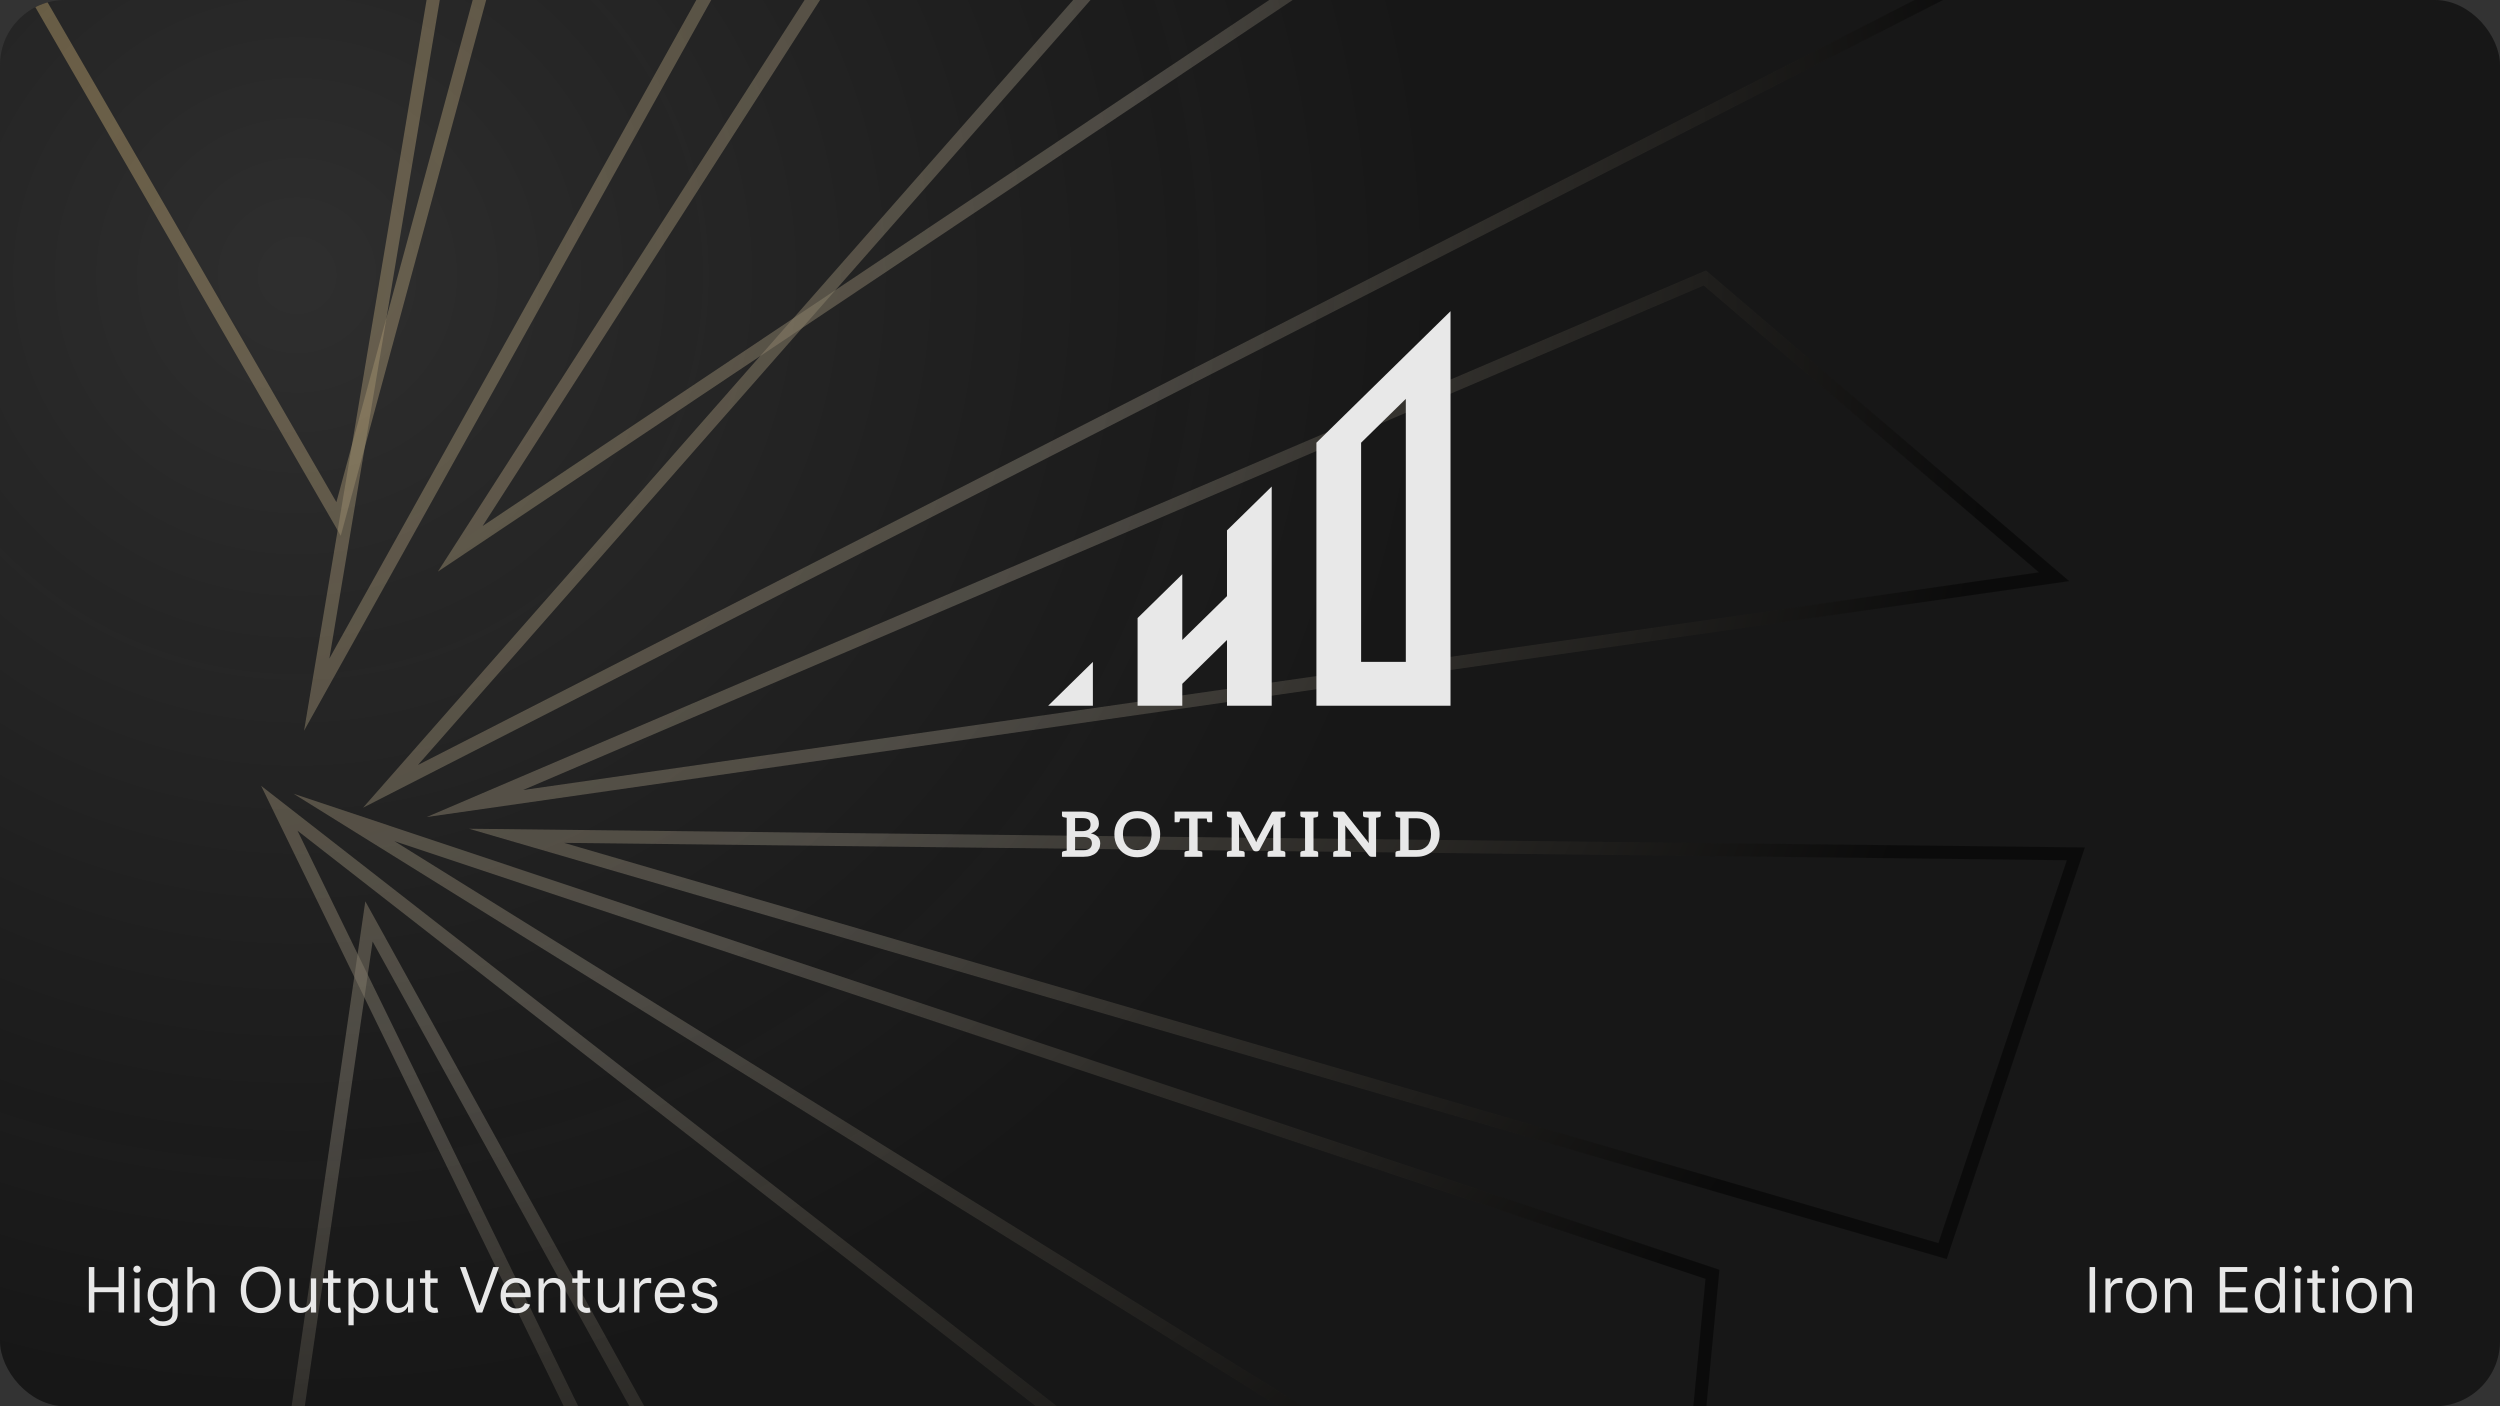 <svg width="1920" height="1080" viewBox="0 0 1920 1080" fill="none" xmlns="http://www.w3.org/2000/svg">
<rect x="0" y="0" width="1920" height="1080" fill="#333333" stroke="none"/>
<g clip-path="url(#clip0_245_347)">
<rect width="1920" height="1080" rx="50" fill="#171717"/>
<path fill-rule="evenodd" clip-rule="evenodd" d="M-426.504 -789.613L260.028 398.559L421.518 -196.405L-426.504 -789.613Z" stroke="url(#paint0_radial_245_347)" stroke-opacity="0.5" stroke-width="10" stroke-miterlimit="10" stroke-linecap="square"/>
<path fill-rule="evenodd" clip-rule="evenodd" d="M461.35 -767.466L909.076 -661.525L243.223 533.503L461.35 -767.466Z" stroke="url(#paint1_radial_245_347)" stroke-opacity="0.5" stroke-width="10" stroke-miterlimit="10" stroke-linecap="square"/>
<path fill-rule="evenodd" clip-rule="evenodd" d="M993.865 -576.791L353.468 421.49L1492.75 -340.355L993.865 -576.791Z" stroke="url(#paint2_radial_245_347)" stroke-opacity="0.5" stroke-width="10" stroke-miterlimit="10" stroke-linecap="square"/>
<path fill-rule="evenodd" clip-rule="evenodd" d="M1126.24 -335.964L1613.35 -67.516L299.895 603.912L1126.24 -335.964Z" stroke="url(#paint3_radial_245_347)" stroke-opacity="0.5" stroke-width="10" stroke-miterlimit="10" stroke-linecap="square"/>
<path fill-rule="evenodd" clip-rule="evenodd" d="M1309.32 213.473L1577.49 442.92L364.649 617.123L1309.32 213.473Z" stroke="url(#paint4_radial_245_347)" stroke-opacity="0.5" stroke-width="10" stroke-miterlimit="10" stroke-linecap="square"/>
<path fill-rule="evenodd" clip-rule="evenodd" d="M1594.26 655.765L396.67 641.891L1491.87 960.83L1594.26 655.765Z" stroke="url(#paint5_radial_245_347)" stroke-opacity="0.5" stroke-width="10" stroke-miterlimit="10" stroke-linecap="square"/>
<path fill-rule="evenodd" clip-rule="evenodd" d="M1315.18 978.689L264.093 627.762L1287.89 1264.52L1315.18 978.689Z" stroke="url(#paint6_radial_245_347)" stroke-opacity="0.5" stroke-width="10" stroke-miterlimit="10" stroke-linecap="square"/>
<path fill-rule="evenodd" clip-rule="evenodd" d="M1151.2 1350.95L214.497 620.728L772.983 1765.66L1151.2 1350.95Z" stroke="url(#paint7_radial_245_347)" stroke-opacity="0.5" stroke-width="10" stroke-miterlimit="10" stroke-linecap="square"/>
<path fill-rule="evenodd" clip-rule="evenodd" d="M709.953 1479.78L283.359 707.64L125.075 1792.17L709.953 1479.78Z" stroke="url(#paint8_radial_245_347)" stroke-opacity="0.5" stroke-width="10" stroke-miterlimit="10" stroke-linecap="square"/>
<ellipse opacity="0.2" cx="226.5" cy="211" rx="887.5" ry="869" fill="url(#paint9_radial_245_347)"/>
<path d="M68.227 1008V973.091H72.454V988.636H91.068V973.091H95.296V1008H91.068V992.386H72.454V1008H68.227ZM103.213 1008V981.818H107.236V1008H103.213ZM105.259 977.455C104.474 977.455 103.798 977.188 103.23 976.653C102.673 976.119 102.395 975.477 102.395 974.727C102.395 973.977 102.673 973.335 103.23 972.801C103.798 972.267 104.474 972 105.259 972C106.043 972 106.713 972.267 107.27 972.801C107.838 973.335 108.122 973.977 108.122 974.727C108.122 975.477 107.838 976.119 107.27 976.653C106.713 977.188 106.043 977.455 105.259 977.455ZM125.172 1018.36C123.229 1018.36 121.558 1018.11 120.161 1017.61C118.763 1017.12 117.598 1016.48 116.666 1015.67C115.746 1014.88 115.013 1014.02 114.467 1013.11L117.672 1010.86C118.036 1011.34 118.496 1011.89 119.053 1012.5C119.609 1013.12 120.371 1013.66 121.337 1014.12C122.314 1014.59 123.592 1014.82 125.172 1014.82C127.286 1014.82 129.03 1014.31 130.405 1013.28C131.78 1012.26 132.467 1010.66 132.467 1008.48V1003.16H132.126C131.831 1003.64 131.411 1004.23 130.865 1004.93C130.331 1005.62 129.558 1006.24 128.547 1006.79C127.547 1007.32 126.195 1007.59 124.49 1007.59C122.376 1007.59 120.479 1007.09 118.797 1006.09C117.126 1005.09 115.803 1003.64 114.825 1001.73C113.859 999.818 113.376 997.5 113.376 994.773C113.376 992.091 113.848 989.756 114.791 987.767C115.734 985.767 117.047 984.222 118.729 983.131C120.411 982.028 122.354 981.477 124.558 981.477C126.263 981.477 127.615 981.761 128.615 982.33C129.626 982.886 130.399 983.523 130.933 984.239C131.479 984.943 131.899 985.523 132.195 985.977H132.604V981.818H136.49V1008.75C136.49 1011 135.979 1012.83 134.956 1014.24C133.945 1015.66 132.581 1016.7 130.865 1017.36C129.161 1018.03 127.263 1018.36 125.172 1018.36ZM125.036 1003.98C126.649 1003.98 128.013 1003.61 129.126 1002.87C130.24 1002.13 131.087 1001.07 131.666 999.682C132.246 998.295 132.536 996.636 132.536 994.705C132.536 992.818 132.251 991.153 131.683 989.71C131.115 988.267 130.274 987.136 129.161 986.318C128.047 985.5 126.672 985.091 125.036 985.091C123.331 985.091 121.911 985.523 120.774 986.386C119.649 987.25 118.803 988.409 118.234 989.864C117.678 991.318 117.399 992.932 117.399 994.705C117.399 996.523 117.683 998.131 118.251 999.528C118.831 1000.91 119.683 1002.01 120.808 1002.8C121.945 1003.59 123.354 1003.98 125.036 1003.98ZM147.876 992.25V1008H143.854V973.091H147.876V985.909H148.217C148.831 984.557 149.751 983.483 150.979 982.688C152.217 981.881 153.865 981.477 155.922 981.477C157.706 981.477 159.268 981.835 160.609 982.551C161.95 983.256 162.99 984.341 163.729 985.807C164.479 987.261 164.854 989.114 164.854 991.364V1008H160.831V991.636C160.831 989.557 160.291 987.949 159.212 986.812C158.143 985.665 156.661 985.091 154.763 985.091C153.445 985.091 152.263 985.369 151.217 985.926C150.183 986.483 149.365 987.295 148.763 988.364C148.172 989.432 147.876 990.727 147.876 992.25ZM215.713 990.545C215.713 994.227 215.048 997.409 213.719 1000.09C212.389 1002.77 210.565 1004.84 208.247 1006.3C205.929 1007.75 203.281 1008.48 200.304 1008.48C197.327 1008.48 194.679 1007.75 192.361 1006.3C190.043 1004.84 188.219 1002.77 186.889 1000.09C185.56 997.409 184.895 994.227 184.895 990.545C184.895 986.864 185.56 983.682 186.889 981C188.219 978.318 190.043 976.25 192.361 974.795C194.679 973.341 197.327 972.614 200.304 972.614C203.281 972.614 205.929 973.341 208.247 974.795C210.565 976.25 212.389 978.318 213.719 981C215.048 983.682 215.713 986.864 215.713 990.545ZM211.622 990.545C211.622 987.523 211.116 984.972 210.105 982.892C209.105 980.812 207.747 979.239 206.031 978.17C204.327 977.102 202.418 976.568 200.304 976.568C198.19 976.568 196.276 977.102 194.56 978.17C192.855 979.239 191.497 980.812 190.486 982.892C189.486 984.972 188.986 987.523 188.986 990.545C188.986 993.568 189.486 996.119 190.486 998.199C191.497 1000.28 192.855 1001.85 194.56 1002.92C196.276 1003.99 198.19 1004.52 200.304 1004.52C202.418 1004.52 204.327 1003.99 206.031 1002.92C207.747 1001.85 209.105 1000.28 210.105 998.199C211.116 996.119 211.622 993.568 211.622 990.545ZM238.776 997.295V981.818H242.798V1008H238.776V1003.57H238.503C237.889 1004.9 236.935 1006.03 235.639 1006.96C234.344 1007.88 232.707 1008.34 230.73 1008.34C229.094 1008.34 227.639 1007.98 226.366 1007.27C225.094 1006.54 224.094 1005.45 223.366 1003.99C222.639 1002.53 222.276 1000.68 222.276 998.455V981.818H226.298V998.182C226.298 1000.09 226.832 1001.61 227.901 1002.75C228.98 1003.89 230.355 1004.45 232.026 1004.45C233.026 1004.45 234.043 1004.2 235.077 1003.69C236.122 1003.18 236.997 1002.39 237.702 1001.34C238.418 1000.28 238.776 998.932 238.776 997.295ZM261.553 981.818V985.227H247.984V981.818H261.553ZM251.939 975.545H255.962V1000.5C255.962 1001.64 256.126 1002.49 256.456 1003.06C256.797 1003.61 257.229 1003.99 257.751 1004.18C258.286 1004.36 258.848 1004.45 259.439 1004.45C259.882 1004.45 260.246 1004.43 260.53 1004.39C260.814 1004.33 261.041 1004.28 261.212 1004.25L262.03 1007.86C261.757 1007.97 261.376 1008.07 260.888 1008.17C260.399 1008.28 259.78 1008.34 259.03 1008.34C257.893 1008.34 256.78 1008.1 255.689 1007.61C254.609 1007.12 253.712 1006.38 252.996 1005.38C252.291 1004.38 251.939 1003.11 251.939 1001.59V975.545ZM267.604 1017.82V981.818H271.49V985.977H271.967C272.263 985.523 272.672 984.943 273.195 984.239C273.729 983.523 274.49 982.886 275.479 982.33C276.479 981.761 277.831 981.477 279.536 981.477C281.74 981.477 283.683 982.028 285.365 983.131C287.047 984.233 288.359 985.795 289.303 987.818C290.246 989.841 290.717 992.227 290.717 994.977C290.717 997.75 290.246 1000.15 289.303 1002.19C288.359 1004.21 287.053 1005.78 285.382 1006.89C283.712 1007.99 281.786 1008.55 279.604 1008.55C277.922 1008.55 276.575 1008.27 275.564 1007.71C274.553 1007.14 273.774 1006.5 273.229 1005.78C272.683 1005.06 272.263 1004.45 271.967 1003.98H271.626V1017.82H267.604ZM271.558 994.909C271.558 996.886 271.848 998.631 272.428 1000.14C273.007 1001.64 273.854 1002.82 274.967 1003.67C276.081 1004.51 277.445 1004.93 279.058 1004.93C280.74 1004.93 282.143 1004.49 283.268 1003.6C284.405 1002.7 285.257 1001.5 285.825 999.989C286.405 998.466 286.695 996.773 286.695 994.909C286.695 993.068 286.411 991.409 285.842 989.932C285.286 988.443 284.439 987.267 283.303 986.403C282.178 985.528 280.763 985.091 279.058 985.091C277.422 985.091 276.047 985.506 274.933 986.335C273.82 987.153 272.979 988.301 272.411 989.778C271.842 991.244 271.558 992.955 271.558 994.909ZM313.354 997.295V981.818H317.376V1008H313.354V1003.57H313.081C312.467 1004.9 311.513 1006.03 310.217 1006.96C308.922 1007.88 307.286 1008.34 305.308 1008.34C303.672 1008.34 302.217 1007.98 300.945 1007.27C299.672 1006.54 298.672 1005.45 297.945 1003.99C297.217 1002.53 296.854 1000.68 296.854 998.455V981.818H300.876V998.182C300.876 1000.09 301.411 1001.61 302.479 1002.75C303.558 1003.89 304.933 1004.45 306.604 1004.45C307.604 1004.45 308.621 1004.2 309.655 1003.69C310.7 1003.18 311.575 1002.39 312.28 1001.34C312.996 1000.28 313.354 998.932 313.354 997.295ZM336.131 981.818V985.227H322.562V981.818H336.131ZM326.517 975.545H330.54V1000.5C330.54 1001.64 330.705 1002.49 331.034 1003.06C331.375 1003.61 331.807 1003.99 332.33 1004.18C332.864 1004.36 333.426 1004.45 334.017 1004.45C334.46 1004.45 334.824 1004.43 335.108 1004.39C335.392 1004.33 335.619 1004.28 335.79 1004.25L336.608 1007.86C336.335 1007.97 335.955 1008.07 335.466 1008.17C334.977 1008.28 334.358 1008.34 333.608 1008.34C332.472 1008.34 331.358 1008.1 330.267 1007.61C329.188 1007.12 328.29 1006.38 327.574 1005.38C326.869 1004.38 326.517 1003.11 326.517 1001.59V975.545ZM357.659 973.091L368.023 1002.48H368.432L378.795 973.091H383.227L370.409 1008H366.045L353.227 973.091H357.659ZM396.659 1008.55C394.136 1008.55 391.96 1007.99 390.131 1006.88C388.312 1005.75 386.909 1004.18 385.92 1002.17C384.943 1000.15 384.455 997.795 384.455 995.114C384.455 992.432 384.943 990.068 385.92 988.023C386.909 985.966 388.284 984.364 390.045 983.216C391.818 982.057 393.886 981.477 396.25 981.477C397.614 981.477 398.96 981.705 400.29 982.159C401.619 982.614 402.83 983.352 403.92 984.375C405.011 985.386 405.881 986.727 406.528 988.398C407.176 990.068 407.5 992.125 407.5 994.568V996.273H387.318V992.795H403.409C403.409 991.318 403.114 990 402.523 988.841C401.943 987.682 401.114 986.767 400.034 986.097C398.966 985.426 397.705 985.091 396.25 985.091C394.648 985.091 393.261 985.489 392.091 986.284C390.932 987.068 390.04 988.091 389.415 989.352C388.79 990.614 388.477 991.966 388.477 993.409V995.727C388.477 997.705 388.818 999.381 389.5 1000.76C390.193 1002.12 391.153 1003.16 392.381 1003.88C393.608 1004.58 395.034 1004.93 396.659 1004.93C397.716 1004.93 398.67 1004.78 399.523 1004.49C400.386 1004.18 401.131 1003.73 401.756 1003.12C402.381 1002.51 402.864 1001.75 403.205 1000.84L407.091 1001.93C406.682 1003.25 405.994 1004.41 405.028 1005.41C404.063 1006.4 402.869 1007.17 401.449 1007.73C400.028 1008.27 398.432 1008.55 396.659 1008.55ZM417.642 992.25V1008H413.619V981.818H417.506V985.909H417.847C418.46 984.58 419.392 983.511 420.642 982.705C421.892 981.886 423.506 981.477 425.483 981.477C427.256 981.477 428.807 981.841 430.136 982.568C431.466 983.284 432.5 984.375 433.239 985.841C433.977 987.295 434.347 989.136 434.347 991.364V1008H430.324V991.636C430.324 989.58 429.79 987.977 428.722 986.83C427.653 985.67 426.188 985.091 424.324 985.091C423.04 985.091 421.892 985.369 420.881 985.926C419.881 986.483 419.091 987.295 418.511 988.364C417.932 989.432 417.642 990.727 417.642 992.25ZM453.084 981.818V985.227H439.516V981.818H453.084ZM443.47 975.545H447.493V1000.5C447.493 1001.64 447.658 1002.49 447.987 1003.06C448.328 1003.61 448.76 1003.99 449.283 1004.18C449.817 1004.36 450.379 1004.45 450.97 1004.45C451.413 1004.45 451.777 1004.43 452.061 1004.39C452.345 1004.33 452.572 1004.28 452.743 1004.25L453.561 1007.86C453.288 1007.97 452.908 1008.07 452.419 1008.17C451.93 1008.28 451.311 1008.34 450.561 1008.34C449.425 1008.34 448.311 1008.1 447.22 1007.61C446.141 1007.12 445.243 1006.38 444.527 1005.38C443.822 1004.38 443.47 1003.11 443.47 1001.59V975.545ZM475.635 997.295V981.818H479.658V1008H475.635V1003.57H475.362C474.749 1004.9 473.794 1006.03 472.499 1006.96C471.203 1007.88 469.567 1008.34 467.589 1008.34C465.953 1008.34 464.499 1007.98 463.226 1007.27C461.953 1006.54 460.953 1005.45 460.226 1003.99C459.499 1002.53 459.135 1000.68 459.135 998.455V981.818H463.158V998.182C463.158 1000.09 463.692 1001.61 464.76 1002.75C465.839 1003.89 467.214 1004.45 468.885 1004.45C469.885 1004.45 470.902 1004.2 471.936 1003.69C472.982 1003.18 473.857 1002.39 474.561 1001.34C475.277 1000.28 475.635 998.932 475.635 997.295ZM487.026 1008V981.818H490.912V985.773H491.185C491.662 984.477 492.526 983.426 493.776 982.619C495.026 981.812 496.435 981.409 498.003 981.409C498.298 981.409 498.668 981.415 499.111 981.426C499.554 981.437 499.889 981.455 500.116 981.477V985.568C499.98 985.534 499.668 985.483 499.179 985.415C498.702 985.335 498.196 985.295 497.662 985.295C496.389 985.295 495.253 985.562 494.253 986.097C493.264 986.619 492.48 987.347 491.901 988.278C491.332 989.199 491.048 990.25 491.048 991.432V1008H487.026ZM515.065 1008.55C512.543 1008.55 510.366 1007.99 508.537 1006.88C506.719 1005.75 505.315 1004.18 504.327 1002.17C503.349 1000.15 502.861 997.795 502.861 995.114C502.861 992.432 503.349 990.068 504.327 988.023C505.315 985.966 506.69 984.364 508.452 983.216C510.224 982.057 512.293 981.477 514.656 981.477C516.02 981.477 517.366 981.705 518.696 982.159C520.026 982.614 521.236 983.352 522.327 984.375C523.418 985.386 524.287 986.727 524.935 988.398C525.582 990.068 525.906 992.125 525.906 994.568V996.273H505.724V992.795H521.815C521.815 991.318 521.52 990 520.929 988.841C520.349 987.682 519.52 986.767 518.44 986.097C517.372 985.426 516.111 985.091 514.656 985.091C513.054 985.091 511.668 985.489 510.497 986.284C509.338 987.068 508.446 988.091 507.821 989.352C507.196 990.614 506.884 991.966 506.884 993.409V995.727C506.884 997.705 507.224 999.381 507.906 1000.76C508.599 1002.12 509.56 1003.16 510.787 1003.88C512.014 1004.58 513.44 1004.93 515.065 1004.93C516.122 1004.93 517.077 1004.78 517.929 1004.49C518.793 1004.18 519.537 1003.73 520.162 1003.12C520.787 1002.51 521.27 1001.75 521.611 1000.84L525.497 1001.93C525.088 1003.25 524.401 1004.41 523.435 1005.41C522.469 1006.4 521.276 1007.17 519.855 1007.73C518.435 1008.27 516.838 1008.55 515.065 1008.55ZM550.571 987.682L546.957 988.705C546.73 988.102 546.395 987.517 545.952 986.949C545.52 986.369 544.929 985.892 544.179 985.517C543.429 985.142 542.469 984.955 541.298 984.955C539.696 984.955 538.361 985.324 537.293 986.062C536.236 986.79 535.707 987.716 535.707 988.841C535.707 989.841 536.071 990.631 536.798 991.21C537.526 991.79 538.662 992.273 540.207 992.659L544.094 993.614C546.435 994.182 548.179 995.051 549.327 996.222C550.474 997.381 551.048 998.875 551.048 1000.7C551.048 1002.2 550.616 1003.55 549.753 1004.73C548.901 1005.91 547.707 1006.84 546.173 1007.52C544.639 1008.2 542.855 1008.55 540.821 1008.55C538.151 1008.55 535.94 1007.97 534.19 1006.81C532.44 1005.65 531.332 1003.95 530.866 1001.73L534.685 1000.77C535.048 1002.18 535.736 1003.24 536.747 1003.94C537.77 1004.65 539.105 1005 540.753 1005C542.628 1005 544.116 1004.6 545.219 1003.81C546.332 1003 546.889 1002.03 546.889 1000.91C546.889 1000 546.571 999.239 545.935 998.625C545.298 998 544.321 997.534 543.003 997.227L538.639 996.205C536.241 995.636 534.48 994.756 533.355 993.562C532.241 992.358 531.685 990.852 531.685 989.045C531.685 987.568 532.099 986.261 532.929 985.125C533.77 983.989 534.912 983.097 536.355 982.449C537.81 981.801 539.457 981.477 541.298 981.477C543.889 981.477 545.923 982.045 547.401 983.182C548.889 984.318 549.946 985.818 550.571 987.682Z" fill="#E8E8E8"/>
<path d="M1609.03 973.091V1008H1604.81V973.091H1609.03ZM1616.96 1008V981.818H1620.85V985.773H1621.12C1621.6 984.477 1622.46 983.426 1623.71 982.619C1624.96 981.812 1626.37 981.409 1627.94 981.409C1628.24 981.409 1628.61 981.415 1629.05 981.426C1629.49 981.437 1629.83 981.455 1630.05 981.477V985.568C1629.92 985.534 1629.61 985.483 1629.12 985.415C1628.64 985.335 1628.13 985.295 1627.6 985.295C1626.33 985.295 1625.19 985.562 1624.19 986.097C1623.2 986.619 1622.42 987.347 1621.84 988.278C1621.27 989.199 1620.99 990.25 1620.99 991.432V1008H1616.96ZM1644.66 1008.55C1642.3 1008.55 1640.22 1007.98 1638.44 1006.86C1636.67 1005.73 1635.28 1004.16 1634.28 1002.14C1633.29 1000.11 1632.8 997.75 1632.8 995.045C1632.8 992.318 1633.29 989.937 1634.28 987.903C1635.28 985.869 1636.67 984.29 1638.44 983.165C1640.22 982.04 1642.3 981.477 1644.66 981.477C1647.03 981.477 1649.09 982.04 1650.87 983.165C1652.65 984.29 1654.04 985.869 1655.03 987.903C1656.03 989.937 1656.53 992.318 1656.53 995.045C1656.53 997.75 1656.03 1000.11 1655.03 1002.14C1654.04 1004.16 1652.65 1005.73 1650.87 1006.86C1649.09 1007.98 1647.03 1008.55 1644.66 1008.55ZM1644.66 1004.93C1646.46 1004.93 1647.93 1004.47 1649.09 1003.55C1650.25 1002.63 1651.11 1001.42 1651.67 999.92C1652.22 998.42 1652.5 996.795 1652.5 995.045C1652.5 993.295 1652.22 991.665 1651.67 990.153C1651.11 988.642 1650.25 987.42 1649.09 986.489C1647.93 985.557 1646.46 985.091 1644.66 985.091C1642.87 985.091 1641.39 985.557 1640.23 986.489C1639.07 987.42 1638.21 988.642 1637.66 990.153C1637.1 991.665 1636.82 993.295 1636.82 995.045C1636.82 996.795 1637.1 998.42 1637.66 999.92C1638.21 1001.42 1639.07 1002.63 1640.23 1003.55C1641.39 1004.47 1642.87 1004.93 1644.66 1004.93ZM1666.69 992.25V1008H1662.67V981.818H1666.55V985.909H1666.89C1667.51 984.58 1668.44 983.511 1669.69 982.705C1670.94 981.886 1672.55 981.477 1674.53 981.477C1676.3 981.477 1677.85 981.841 1679.18 982.568C1680.51 983.284 1681.55 984.375 1682.29 985.841C1683.02 987.295 1683.39 989.136 1683.39 991.364V1008H1679.37V991.636C1679.37 989.58 1678.84 987.977 1677.77 986.83C1676.7 985.67 1675.23 985.091 1673.37 985.091C1672.09 985.091 1670.94 985.369 1669.93 985.926C1668.93 986.483 1668.14 987.295 1667.56 988.364C1666.98 989.432 1666.69 990.727 1666.69 992.25ZM1704.79 1008V973.091H1725.86V976.841H1709.02V988.636H1724.77V992.386H1709.02V1004.25H1726.13V1008H1704.79ZM1742.82 1008.55C1740.64 1008.55 1738.71 1007.99 1737.04 1006.89C1735.37 1005.78 1734.06 1004.21 1733.12 1002.19C1732.18 1000.15 1731.7 997.75 1731.7 994.977C1731.7 992.227 1732.18 989.841 1733.12 987.818C1734.06 985.795 1735.38 984.233 1737.06 983.131C1738.74 982.028 1740.68 981.477 1742.89 981.477C1744.59 981.477 1745.94 981.761 1746.93 982.33C1747.93 982.886 1748.69 983.523 1749.21 984.239C1749.74 984.943 1750.16 985.523 1750.45 985.977H1750.8V973.091H1754.82V1008H1750.93V1003.98H1750.45C1750.16 1004.45 1749.74 1005.06 1749.19 1005.78C1748.65 1006.5 1747.87 1007.14 1746.86 1007.71C1745.85 1008.27 1744.5 1008.55 1742.82 1008.55ZM1743.36 1004.93C1744.98 1004.93 1746.34 1004.51 1747.45 1003.67C1748.57 1002.82 1749.41 1001.64 1749.99 1000.14C1750.57 998.631 1750.86 996.886 1750.86 994.909C1750.86 992.955 1750.58 991.244 1750.01 989.778C1749.44 988.301 1748.6 987.153 1747.49 986.335C1746.38 985.506 1745 985.091 1743.36 985.091C1741.66 985.091 1740.24 985.528 1739.1 986.403C1737.98 987.267 1737.13 988.443 1736.56 989.932C1736.01 991.409 1735.73 993.068 1735.73 994.909C1735.73 996.773 1736.01 998.466 1736.58 999.989C1737.16 1001.5 1738.01 1002.7 1739.14 1003.6C1740.27 1004.49 1741.68 1004.93 1743.36 1004.93ZM1762.74 1008V981.818H1766.77V1008H1762.74ZM1764.79 977.455C1764.01 977.455 1763.33 977.188 1762.76 976.653C1762.2 976.119 1761.93 975.477 1761.93 974.727C1761.93 973.977 1762.2 973.335 1762.76 972.801C1763.33 972.267 1764.01 972 1764.79 972C1765.57 972 1766.24 972.267 1766.8 972.801C1767.37 973.335 1767.65 973.977 1767.65 974.727C1767.65 975.477 1767.37 976.119 1766.8 976.653C1766.24 977.188 1765.57 977.455 1764.79 977.455ZM1785.52 981.818V985.227H1771.95V981.818H1785.52ZM1775.91 975.545H1779.93V1000.5C1779.93 1001.64 1780.1 1002.49 1780.42 1003.06C1780.77 1003.61 1781.2 1003.99 1781.72 1004.18C1782.25 1004.36 1782.82 1004.45 1783.41 1004.45C1783.85 1004.45 1784.21 1004.43 1784.5 1004.39C1784.78 1004.33 1785.01 1004.28 1785.18 1004.25L1786 1007.86C1785.73 1007.97 1785.35 1008.07 1784.86 1008.17C1784.37 1008.28 1783.75 1008.34 1783 1008.34C1781.86 1008.34 1780.75 1008.1 1779.66 1007.61C1778.58 1007.12 1777.68 1006.38 1776.96 1005.38C1776.26 1004.38 1775.91 1003.11 1775.91 1001.59V975.545ZM1791.57 1008V981.818H1795.6V1008H1791.57ZM1793.62 977.455C1792.83 977.455 1792.16 977.188 1791.59 976.653C1791.03 976.119 1790.75 975.477 1790.75 974.727C1790.75 973.977 1791.03 973.335 1791.59 972.801C1792.16 972.267 1792.83 972 1793.62 972C1794.4 972 1795.07 972.267 1795.63 972.801C1796.2 973.335 1796.48 973.977 1796.48 974.727C1796.48 975.477 1796.2 976.119 1795.63 976.653C1795.07 977.188 1794.4 977.455 1793.62 977.455ZM1813.6 1008.55C1811.24 1008.55 1809.16 1007.98 1807.38 1006.86C1805.61 1005.73 1804.22 1004.16 1803.22 1002.14C1802.23 1000.11 1801.74 997.75 1801.74 995.045C1801.74 992.318 1802.23 989.937 1803.22 987.903C1804.22 985.869 1805.61 984.29 1807.38 983.165C1809.16 982.04 1811.24 981.477 1813.6 981.477C1815.96 981.477 1818.03 982.04 1819.8 983.165C1821.59 984.29 1822.97 985.869 1823.96 987.903C1824.96 989.937 1825.46 992.318 1825.46 995.045C1825.46 997.75 1824.96 1000.11 1823.96 1002.14C1822.97 1004.16 1821.59 1005.73 1819.8 1006.86C1818.03 1007.98 1815.96 1008.55 1813.6 1008.55ZM1813.6 1004.93C1815.39 1004.93 1816.87 1004.47 1818.03 1003.55C1819.19 1002.63 1820.05 1001.42 1820.61 999.92C1821.16 998.42 1821.44 996.795 1821.44 995.045C1821.44 993.295 1821.16 991.665 1820.61 990.153C1820.05 988.642 1819.19 987.42 1818.03 986.489C1816.87 985.557 1815.39 985.091 1813.6 985.091C1811.8 985.091 1810.33 985.557 1809.17 986.489C1808.01 987.42 1807.15 988.642 1806.59 990.153C1806.04 991.665 1805.76 993.295 1805.76 995.045C1805.76 996.795 1806.04 998.42 1806.59 999.92C1807.15 1001.42 1808.01 1002.63 1809.17 1003.55C1810.33 1004.47 1811.8 1004.93 1813.6 1004.93ZM1835.63 992.25V1008H1831.6V981.818H1835.49V985.909H1835.83C1836.44 984.58 1837.38 983.511 1838.63 982.705C1839.88 981.886 1841.49 981.477 1843.47 981.477C1845.24 981.477 1846.79 981.841 1848.12 982.568C1849.45 983.284 1850.48 984.375 1851.22 985.841C1851.96 987.295 1852.33 989.136 1852.33 991.364V1008H1848.31V991.636C1848.31 989.58 1847.77 987.977 1846.71 986.83C1845.64 985.67 1844.17 985.091 1842.31 985.091C1841.02 985.091 1839.88 985.369 1838.87 985.926C1837.87 986.483 1837.08 987.295 1836.5 988.364C1835.92 989.432 1835.63 990.727 1835.63 992.25Z" fill="#E8E8E8"/>
<path d="M837.814 640.048C842.582 641.104 844.966 643.68 844.966 647.776C844.966 649.248 844.678 650.608 844.102 651.856C843.526 653.136 842.71 654.224 841.654 655.12C840.662 655.984 839.35 656.688 837.718 657.232C836.182 657.744 834.39 658 832.342 658H815.59V655.168C815.59 654.368 815.99 653.872 816.79 653.68L817.078 653.632C817.174 653.632 817.27 653.616 817.366 653.584C817.494 653.552 817.638 653.52 817.798 653.488L819.238 653.248V628.048L817.798 627.808C817.638 627.776 817.494 627.744 817.366 627.712C817.27 627.68 817.174 627.664 817.078 627.664L816.79 627.616C815.99 627.424 815.59 626.928 815.59 626.128V623.296H831.19C833.494 623.296 835.43 623.504 836.998 623.92C838.662 624.368 839.99 624.992 840.982 625.792C842.006 626.592 842.758 627.568 843.238 628.72C843.718 629.872 843.958 631.136 843.958 632.512C843.958 633.376 843.846 634.16 843.622 634.864C843.398 635.568 843.014 636.272 842.47 636.976C841.99 637.552 841.35 638.128 840.55 638.704C839.846 639.184 838.934 639.632 837.814 640.048ZM830.854 638.32C833.062 638.32 834.726 637.92 835.846 637.12C836.966 636.32 837.526 635.04 837.526 633.28C837.526 631.488 837.014 630.208 835.99 629.44C834.998 628.672 833.398 628.288 831.19 628.288H825.67V638.32H830.854ZM838.246 649.696C838.47 649.12 838.582 648.432 838.582 647.632C838.582 646.96 838.454 646.288 838.198 645.616C837.942 644.976 837.574 644.464 837.094 644.08C836.614 643.696 835.958 643.376 835.126 643.12C834.358 642.896 833.382 642.784 832.198 642.784H825.67V652.96H832.246C833.462 652.96 834.47 652.816 835.27 652.528C836.07 652.24 836.71 651.856 837.19 651.376C837.702 650.864 838.054 650.304 838.246 649.696ZM891.023 640.624C891.023 644.048 890.271 647.104 888.767 649.792C887.295 652.48 885.215 654.592 882.527 656.128C879.871 657.632 876.847 658.384 873.455 658.384C870.063 658.384 867.023 657.632 864.335 656.128C861.679 654.624 859.599 652.528 858.095 649.84C856.591 647.152 855.839 644.08 855.839 640.624C855.839 637.168 856.591 634.096 858.095 631.408C859.599 628.72 861.679 626.64 864.335 625.168C867.023 623.664 870.063 622.912 873.455 622.912C876.879 622.912 879.919 623.68 882.575 625.216C885.263 626.752 887.343 628.864 888.815 631.552C890.287 634.24 891.023 637.264 891.023 640.624ZM884.399 640.624C884.399 636.944 883.439 634 881.519 631.792C879.631 629.552 876.943 628.432 873.455 628.432C869.903 628.432 867.167 629.552 865.247 631.792C863.359 634.032 862.415 636.976 862.415 640.624C862.415 644.336 863.375 647.312 865.295 649.552C867.215 651.76 869.935 652.864 873.455 652.864C876.975 652.864 879.679 651.744 881.567 649.504C883.455 647.264 884.399 644.304 884.399 640.624ZM930.946 631.504H928.21C927.602 631.504 927.218 631.2 927.058 630.592C926.962 630.048 926.882 629.392 926.818 628.624H919.762V653.248L921.154 653.488C921.314 653.52 921.442 653.552 921.538 653.584C921.666 653.616 921.778 653.632 921.874 653.632L922.162 653.68C922.994 653.872 923.41 654.368 923.41 655.168V658H909.682V655.168C909.682 654.368 910.082 653.872 910.882 653.68L911.17 653.632C911.266 653.632 911.362 653.616 911.458 653.584C911.586 653.552 911.73 653.52 911.89 653.488L913.282 653.248V628.576H906.226C906.162 629.408 906.082 630.08 905.986 630.592C905.826 631.2 905.458 631.504 904.882 631.504H902.098V623.296H930.946V631.504ZM985.657 627.664C985.561 627.664 985.449 627.68 985.321 627.712C985.225 627.744 985.097 627.776 984.937 627.808L983.545 628.048V653.248L984.937 653.488C985.097 653.52 985.225 653.552 985.321 653.584C985.449 653.616 985.561 653.632 985.657 653.632L985.945 653.68C986.745 653.872 987.145 654.368 987.145 655.168V658H973.513V655.168C973.513 654.368 973.913 653.872 974.713 653.68L977.833 653.248V635.584L977.881 634.24C977.881 633.92 977.913 633.408 977.977 632.704L967.513 652.384C967.257 652.864 966.937 653.216 966.553 653.44C966.137 653.696 965.689 653.824 965.209 653.824H964.345C963.865 653.824 963.417 653.696 963.001 653.44C962.617 653.216 962.297 652.864 962.041 652.384L951.433 632.656L951.529 634.192C951.561 634.512 951.577 634.976 951.577 635.584V653.248L954.697 653.68C955.497 653.872 955.897 654.368 955.897 655.168V658H942.265V655.168C942.265 654.368 942.665 653.872 943.465 653.68L943.753 653.632L944.473 653.488L945.913 653.248V628.048L944.473 627.808C944.313 627.776 944.169 627.744 944.041 627.712C943.945 627.68 943.849 627.664 943.753 627.664L943.465 627.616C942.665 627.424 942.265 626.928 942.265 626.128V623.296H950.761L951.529 623.344C951.721 623.344 951.913 623.376 952.105 623.44C952.201 623.472 952.345 623.584 952.537 623.776C952.665 623.904 952.809 624.096 952.969 624.352L963.337 643.6C963.529 643.952 963.673 644.272 963.769 644.56C963.897 644.816 963.993 645.024 964.057 645.184L964.777 646.864L965.449 645.184C965.705 644.544 965.961 644 966.217 643.552L976.489 624.352C976.681 624.032 976.809 623.84 976.873 623.776C977.065 623.584 977.225 623.472 977.353 623.44C977.609 623.376 977.801 623.344 977.929 623.344L978.649 623.296H987.145V626.128C987.145 626.928 986.745 627.424 985.945 627.616L985.657 627.664ZM1010.89 627.664C1010.79 627.664 1010.68 627.68 1010.55 627.712C1010.45 627.744 1010.33 627.776 1010.17 627.808L1008.77 628.048V653.248L1010.17 653.488C1010.33 653.52 1010.45 653.552 1010.55 653.584C1010.68 653.616 1010.79 653.632 1010.89 653.632L1011.17 653.68C1011.97 653.872 1012.37 654.368 1012.37 655.168V658H998.646V655.168C998.646 654.368 999.046 653.872 999.846 653.68L1000.13 653.632L1000.85 653.488L1002.29 653.248V628.048L1000.85 627.808C1000.69 627.776 1000.55 627.744 1000.42 627.712C1000.33 627.68 1000.23 627.664 1000.13 627.664L999.846 627.616C999.046 627.424 998.646 626.928 998.646 626.128V623.296H1012.37V626.128C1012.37 626.928 1011.97 627.424 1011.17 627.616L1010.89 627.664ZM1060.43 626.128C1060.43 626.928 1060.03 627.424 1059.23 627.616L1058.94 627.664C1058.85 627.664 1058.73 627.68 1058.61 627.712C1058.51 627.744 1058.38 627.776 1058.22 627.808L1056.83 628.048V658H1053.47C1053.02 658 1052.61 657.92 1052.22 657.76C1051.9 657.632 1051.57 657.344 1051.21 656.896L1033.07 633.808C1033.13 634.512 1033.17 635.008 1033.17 635.296L1033.21 636.688V653.248L1036.33 653.68C1037.13 653.872 1037.53 654.368 1037.53 655.168V658H1023.9V655.168C1023.9 654.368 1024.3 653.872 1025.1 653.68L1025.39 653.632L1026.11 653.488L1027.55 653.248V628.048L1026.11 627.808C1025.95 627.776 1025.81 627.744 1025.68 627.712C1025.58 627.68 1025.49 627.664 1025.39 627.664L1025.1 627.616C1024.3 627.424 1023.9 626.928 1023.9 626.128V623.296H1030.91L1031.63 623.344C1031.85 623.344 1032.03 623.392 1032.16 623.488C1032.29 623.52 1032.43 623.616 1032.59 623.776L1033.07 624.352L1051.31 647.536L1051.17 645.904C1051.13 645.552 1051.12 645.04 1051.12 644.368V628.048L1048 627.616C1047.2 627.424 1046.8 626.928 1046.8 626.128V623.296H1060.43V626.128ZM1104.35 633.616C1105.21 635.728 1105.64 638.064 1105.64 640.624C1105.64 643.184 1105.21 645.52 1104.35 647.632C1103.45 649.84 1102.27 651.68 1100.79 653.152C1099.32 654.624 1097.47 655.808 1095.23 656.704C1093.08 657.568 1090.7 658 1088.07 658H1071.71V655.168C1071.71 654.368 1072.11 653.872 1072.91 653.68L1073.19 653.632C1073.29 653.632 1073.39 653.616 1073.48 653.584C1073.61 653.552 1073.75 653.52 1073.91 653.488L1075.35 653.248V628.048L1073.91 627.808C1073.75 627.776 1073.61 627.744 1073.48 627.712C1073.39 627.68 1073.29 627.664 1073.19 627.664L1072.91 627.616C1072.11 627.424 1071.71 626.928 1071.71 626.128V623.296H1088.07C1090.7 623.296 1093.08 623.728 1095.23 624.592C1097.47 625.488 1099.32 626.672 1100.79 628.144C1102.27 629.616 1103.45 631.44 1104.35 633.616ZM1098.25 645.76C1098.76 644.256 1099.02 642.544 1099.02 640.624C1099.02 638.736 1098.76 637.04 1098.25 635.536C1097.67 633.936 1096.95 632.656 1096.09 631.696C1095.16 630.704 1094.01 629.904 1092.63 629.296C1091.29 628.72 1089.77 628.432 1088.07 628.432H1081.83V652.864H1088.07C1089.77 652.864 1091.29 652.576 1092.63 652C1094.01 651.392 1095.16 650.592 1096.09 649.6C1096.99 648.608 1097.71 647.328 1098.25 645.76Z" fill="#E8E8E8"/>
<path d="M805 542L839.333 508.333V542H805ZM942.333 542V491.5L908 525.166V542H873.667V474.667L908 441V474.667V491.5L942.333 457.833V407.334L976.667 373.666V407.334V474.667V542H942.333ZM1079.67 407.334V340V306.333L1045.33 340V407.334V508.333H1079.67V407.334ZM1079.67 542H1045.33H1011V407.334V340L1045.33 306.333L1079.67 272.667L1114 239V272.667V340V407.334V542H1079.67Z" fill="#E8E8E8"/>
</g>
<defs>
<radialGradient id="paint0_radial_245_347" cx="0" cy="0" r="1" gradientUnits="userSpaceOnUse" gradientTransform="translate(43 62) rotate(31.511) scale(1535.41 1388.02)">
<stop stop-color="#A98F5B"/>
<stop offset="0.552" stop-color="#7A7468"/>
<stop offset="1"/>
</radialGradient>
<radialGradient id="paint1_radial_245_347" cx="0" cy="0" r="1" gradientUnits="userSpaceOnUse" gradientTransform="translate(43 62) rotate(31.511) scale(1535.41 1388.02)">
<stop stop-color="#A98F5B"/>
<stop offset="0.552" stop-color="#7A7468"/>
<stop offset="1"/>
</radialGradient>
<radialGradient id="paint2_radial_245_347" cx="0" cy="0" r="1" gradientUnits="userSpaceOnUse" gradientTransform="translate(43 62) rotate(31.511) scale(1535.41 1388.02)">
<stop stop-color="#A98F5B"/>
<stop offset="0.552" stop-color="#7A7468"/>
<stop offset="1"/>
</radialGradient>
<radialGradient id="paint3_radial_245_347" cx="0" cy="0" r="1" gradientUnits="userSpaceOnUse" gradientTransform="translate(43 62) rotate(31.511) scale(1535.41 1388.02)">
<stop stop-color="#A98F5B"/>
<stop offset="0.552" stop-color="#7A7468"/>
<stop offset="1"/>
</radialGradient>
<radialGradient id="paint4_radial_245_347" cx="0" cy="0" r="1" gradientUnits="userSpaceOnUse" gradientTransform="translate(43 62) rotate(31.511) scale(1535.41 1388.02)">
<stop stop-color="#A98F5B"/>
<stop offset="0.552" stop-color="#7A7468"/>
<stop offset="1"/>
</radialGradient>
<radialGradient id="paint5_radial_245_347" cx="0" cy="0" r="1" gradientUnits="userSpaceOnUse" gradientTransform="translate(43 62) rotate(31.511) scale(1535.41 1388.02)">
<stop stop-color="#A98F5B"/>
<stop offset="0.552" stop-color="#7A7468"/>
<stop offset="1"/>
</radialGradient>
<radialGradient id="paint6_radial_245_347" cx="0" cy="0" r="1" gradientUnits="userSpaceOnUse" gradientTransform="translate(43 62) rotate(31.511) scale(1535.41 1388.02)">
<stop stop-color="#A98F5B"/>
<stop offset="0.552" stop-color="#7A7468"/>
<stop offset="1"/>
</radialGradient>
<radialGradient id="paint7_radial_245_347" cx="0" cy="0" r="1" gradientUnits="userSpaceOnUse" gradientTransform="translate(43 62) rotate(31.511) scale(1535.41 1388.02)">
<stop stop-color="#A98F5B"/>
<stop offset="0.552" stop-color="#7A7468"/>
<stop offset="1"/>
</radialGradient>
<radialGradient id="paint8_radial_245_347" cx="0" cy="0" r="1" gradientUnits="userSpaceOnUse" gradientTransform="translate(43 62) rotate(31.511) scale(1535.41 1388.02)">
<stop stop-color="#A98F5B"/>
<stop offset="0.552" stop-color="#7A7468"/>
<stop offset="1"/>
</radialGradient>
<radialGradient id="paint9_radial_245_347" cx="0" cy="0" r="1" gradientUnits="userSpaceOnUse" gradientTransform="translate(226.5 211) rotate(90) scale(869 887.5)">
<stop stop-color="white" stop-opacity="0.5"/>
<stop offset="1" stop-color="#D9D9D9" stop-opacity="0"/>
</radialGradient>
<clipPath id="clip0_245_347">
<rect width="1920" height="1080" rx="50" fill="white"/>
</clipPath>
</defs>
</svg>
